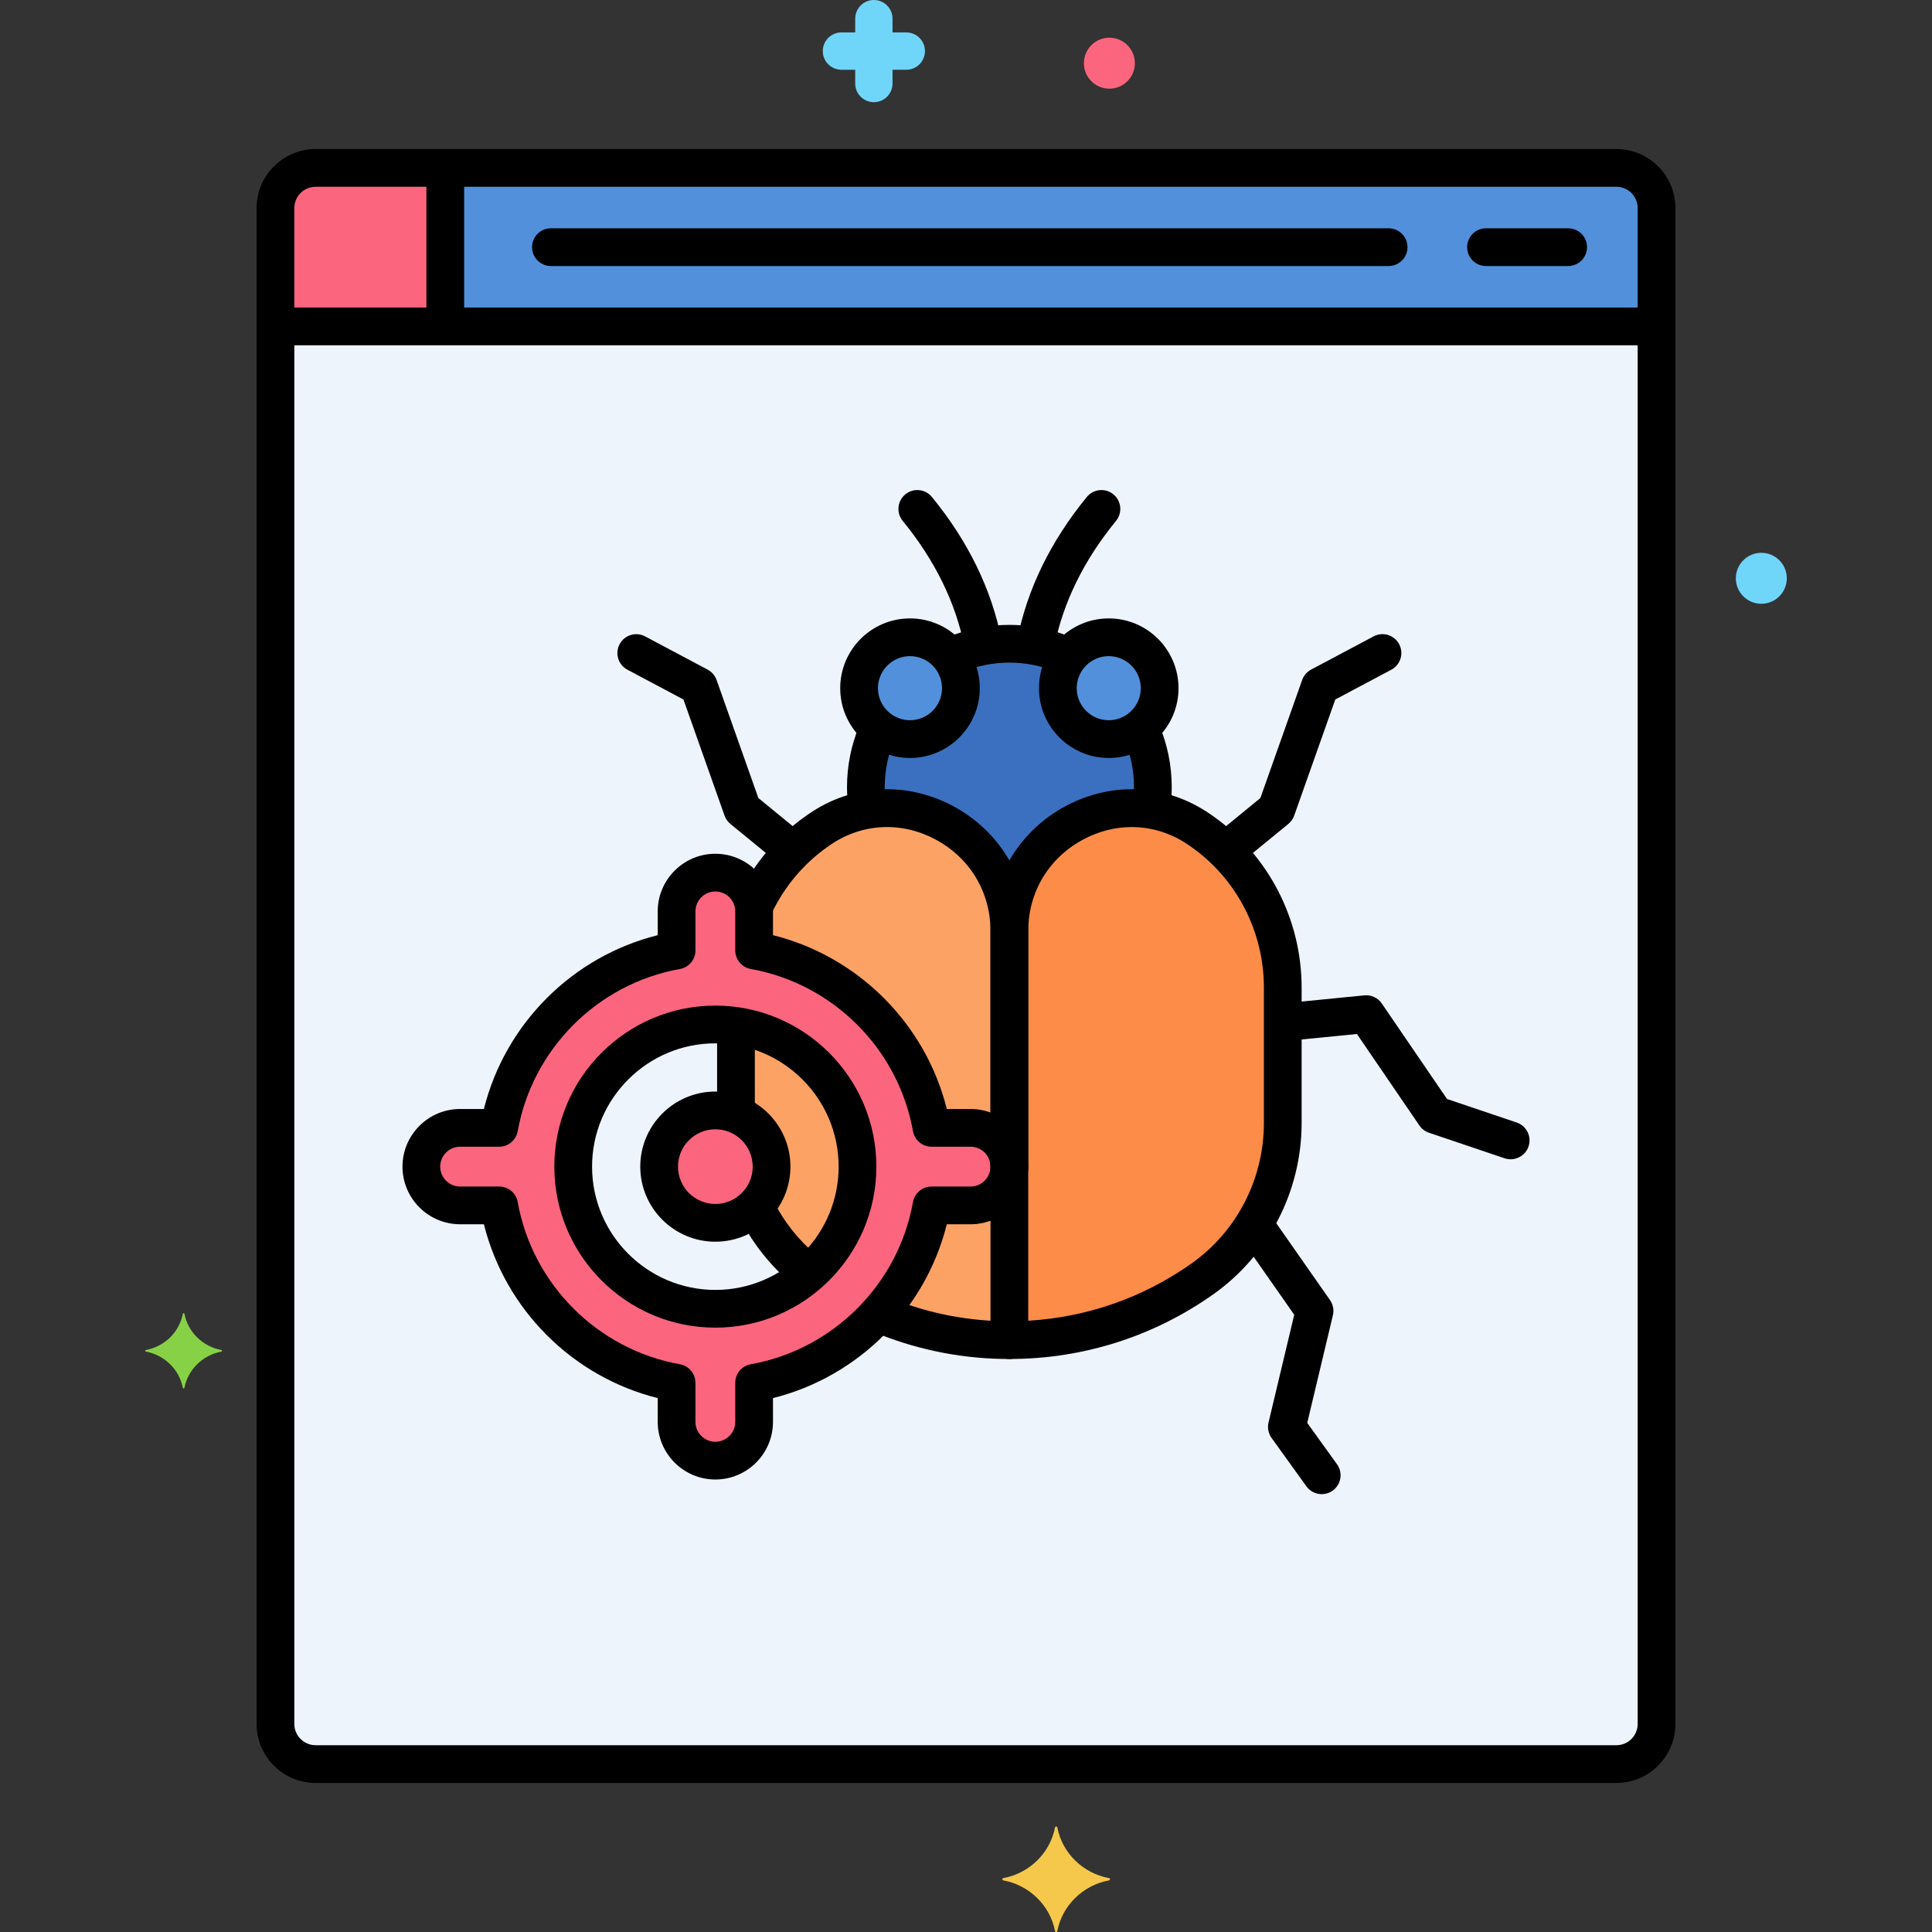 <svg enable-background="new 0 0 256 256" height="512" viewBox="0 0 256 256" width="512" xmlns="http://www.w3.org/2000/svg"><rect x="0" y="0" width="256" height="256" fill="#333333" stroke="none"/><g id="Layer_8"><g><g><g><path d="m214.18 22.25h-172.36c-2.938 0-5.32 2.382-5.32 5.32v15.68h183v-15.68c0-2.938-2.382-5.32-5.32-5.32z" fill="#5290db"/></g></g><g><g><path d="m36.5 43.25v185.18c0 2.938 2.382 5.32 5.32 5.32h172.36c2.938 0 5.32-2.382 5.32-5.32v-185.18z" fill="#edf4fc"/></g></g><g><g><path d="m59 22.25h-17.18c-2.938 0-5.32 2.382-5.32 5.32v15.68h22.5z" fill="#fc657e"/></g></g><g><g><path d="m159.319 110.197c-.132-.093-.265-.186-.398-.278-10.643-7.349-25.175.513-25.175 13.447v54.209c9.525 0 18.345-3.002 25.573-8.11 6.704-4.738 10.655-12.469 10.655-20.679v-17.909c0-8.21-3.95-15.941-10.655-20.68z" fill="#fc8c48"/></g></g><g><g><g><circle cx="146.914" cy="91.188" fill="#5290db" r="6.746"/></g></g></g><g><g><g><circle cx="120.578" cy="91.188" fill="#5290db" r="6.746"/></g></g></g><g><g><path d="m146.914 97.934c-3.726 0-6.746-3.02-6.746-6.746 0-1.574.543-3.019 1.447-4.166-2.401-1.098-5.057-1.732-7.869-1.732s-5.469.634-7.869 1.732c.904 1.148 1.447 2.592 1.447 4.166 0 3.726-3.02 6.746-6.746 6.746-1.566 0-3.004-.539-4.149-1.434-1.081 2.382-1.698 5.018-1.698 7.805 0 1.023.104 2.019.259 2.998 9.247-1.525 18.725 5.587 18.754 16.016h.002.002c.029-10.429 9.507-17.542 18.754-16.016.156-.979.259-1.976.259-2.998 0-2.787-.617-5.423-1.698-7.805-1.145.895-2.582 1.434-4.149 1.434z" fill="#3a70bf"/></g></g><g><g><path d="m128.609 159.721h-5.173c-.975 5.452-3.485 10.37-7.047 14.321 5.332 2.27 11.195 3.533 17.357 3.533v-22.991c0 2.837-2.299 5.137-5.137 5.137z" fill="#fca265"/></g></g><g><g><path d="m97.519 135.968v11.69c2.762 1.09 4.718 3.777 4.718 6.926 0 2.056-.833 3.918-2.181 5.266 1.654 3.428 4.073 6.477 7.135 8.875 3.934-3.455 6.433-8.506 6.433-14.141.001-9.457-7.012-17.286-16.105-18.616z" fill="#fca265"/></g></g><g><g><path d="m108.571 109.919c-.133.092-.266.185-.398.278-3.653 2.582-6.48 6.056-8.304 10.007.02.186.056.367.056.559v5.172c4.809.86 9.198 2.92 12.881 5.835 1.461 1.156 2.821 2.434 4.036 3.845.951 1.104 1.82 2.28 2.599 3.518 1.168 1.857 2.132 3.856 2.861 5.963.486 1.405.867 2.858 1.134 4.351h5.173c1.773 0 3.337.899 4.26 2.265.369.547.636 1.168.773 1.837.068.334.104.681.104 1.035v-31.218c0-12.934-14.531-20.795-25.175-13.447z" fill="#fca265"/></g></g><g><g><path d="m128.609 149.447h-5.173c-2.136-11.94-11.571-21.375-23.511-23.511v-5.172c0-2.837-2.3-5.137-5.137-5.137s-5.137 2.3-5.137 5.137v5.172c-11.94 2.136-21.375 11.571-23.511 23.511h-5.173c-2.838 0-5.137 2.3-5.137 5.137s2.3 5.137 5.137 5.137h5.173c2.136 11.94 11.571 21.375 23.511 23.511v5.172c0 2.837 2.3 5.137 5.137 5.137s5.137-2.3 5.137-5.137v-5.172c11.94-2.136 21.375-11.571 23.511-23.511h5.173c2.838 0 5.137-2.3 5.137-5.137s-2.299-5.137-5.137-5.137zm-33.821 23.974c-10.386 0-18.836-8.45-18.836-18.837 0-10.386 8.45-18.837 18.836-18.837s18.836 8.45 18.836 18.837c.001 10.387-8.45 18.837-18.836 18.837z" fill="#fc657e"/></g></g><g><g><circle cx="94.788" cy="154.584" fill="#fc657e" r="7.449"/></g></g><g><g><path d="m29.332 178.883c-2.473-.46-4.421-2.37-4.891-4.792-.024-.122-.193-.122-.217 0-.47 2.422-2.419 4.331-4.892 4.792-.124.023-.124.189 0 .213 2.473.461 4.421 2.37 4.892 4.792.024.122.193.122.217 0 .47-2.422 2.419-4.331 4.891-4.792.124-.023.124-.19 0-.213z" fill="#87d147"/></g></g><g><g><circle cx="233.384" cy="76.627" fill="#70d6f9" r="3.377"/></g></g><g><g><path d="m146.952 249.159c-3.464.645-6.194 3.319-6.852 6.713-.033.17-.271.17-.304 0-.659-3.393-3.388-6.068-6.852-6.713-.174-.032-.174-.265 0-.298 3.464-.645 6.194-3.32 6.852-6.713.033-.17.271-.17.304 0 .658 3.393 3.388 6.068 6.852 6.713.174.033.174.266 0 .298z" fill="#f5c84c"/></g></g><g><g><path d="m120.089 9.242h-1.824v1.824c0 1.366-1.107 2.473-2.473 2.473s-2.473-1.107-2.473-2.473v-1.824h-1.824c-1.366 0-2.473-1.107-2.473-2.473s1.107-2.473 2.473-2.473h1.824v-1.823c0-1.366 1.107-2.473 2.473-2.473s2.473 1.107 2.473 2.473v1.824h1.824c1.366 0 2.473 1.107 2.473 2.473s-1.108 2.472-2.473 2.472z" fill="#70d6f9"/></g></g><g><g><circle cx="147" cy="8.373" fill="#fc657e" r="3.377"/></g></g><g><g><path d="m219.5 45.75h-183c-1.381 0-2.5-1.119-2.5-2.5v-15.68c0-4.312 3.508-7.82 7.82-7.82h172.361c4.312 0 7.819 3.508 7.819 7.82v15.68c0 1.381-1.119 2.5-2.5 2.5zm-180.5-5h178v-13.18c0-1.555-1.265-2.82-2.819-2.82h-172.361c-1.555 0-2.82 1.265-2.82 2.82z"/></g></g><g><g><path d="m184 35.25h-111c-1.381 0-2.5-1.119-2.5-2.5s1.119-2.5 2.5-2.5h111c1.381 0 2.5 1.119 2.5 2.5s-1.119 2.5-2.5 2.5z"/></g></g><g><g><path d="m207.788 35.25h-10.885c-1.381 0-2.5-1.119-2.5-2.5s1.119-2.5 2.5-2.5h10.885c1.381 0 2.5 1.119 2.5 2.5s-1.119 2.5-2.5 2.5z"/></g></g><g><g><path d="m214.181 236.25h-172.361c-4.312 0-7.82-3.508-7.82-7.82v-185.18c0-1.381 1.119-2.5 2.5-2.5s2.5 1.119 2.5 2.5v185.18c0 1.555 1.265 2.82 2.82 2.82h172.361c1.555 0 2.819-1.265 2.819-2.82v-185.18c0-1.381 1.119-2.5 2.5-2.5s2.5 1.119 2.5 2.5v185.18c0 4.312-3.508 7.82-7.819 7.82z"/></g></g><g><g><path d="m130.257 87.791c-1.171 0-2.216-.827-2.45-2.02-1.153-5.877-3.91-11.515-8.194-16.754-.874-1.069-.716-2.644.353-3.518 1.068-.873 2.643-.716 3.518.353 4.812 5.884 7.917 12.263 9.229 18.958.266 1.355-.617 2.668-1.972 2.934-.163.031-.324.047-.484.047z"/></g></g><g><g><path d="m137.234 87.791c-.16 0-.321-.015-.484-.047-1.354-.266-2.237-1.579-1.972-2.934 1.313-6.696 4.419-13.075 9.231-18.959.875-1.069 2.451-1.225 3.519-.352 1.068.874 1.227 2.449.353 3.518-4.286 5.239-7.044 10.877-8.196 16.755-.234 1.191-1.28 2.019-2.451 2.019z"/></g></g><g><g><path d="m163.187 114.604c-.724 0-1.441-.313-1.936-.917-.874-1.068-.718-2.644.351-3.518l5.403-4.423 5.538-15.645c.208-.59.631-1.08 1.183-1.374l8.286-4.405c1.217-.648 2.731-.186 3.381 1.034.648 1.219.186 2.732-1.033 3.381l-7.428 3.949-5.446 15.386c-.152.431-.42.811-.772 1.101l-5.943 4.865c-.466.381-1.027.566-1.584.566z"/></g></g><g><g><path d="m200.17 153.612c-.265 0-.534-.042-.8-.132l-10.026-3.386c-.515-.174-.958-.51-1.265-.959l-8.278-12.123-8.359.827c-1.383.137-2.599-.868-2.734-2.242-.136-1.374.868-2.598 2.242-2.734l9.834-.973c.909-.093 1.795.324 2.311 1.078l8.643 12.655 9.233 3.118c1.309.442 2.011 1.86 1.568 3.168-.352 1.045-1.326 1.703-2.369 1.703z"/></g></g><g><g><path d="m175.134 197.983c-.776 0-1.542-.361-2.03-1.039l-4.614-6.408c-.425-.589-.572-1.334-.403-2.041l3.405-14.283-6.746-9.649c-.791-1.132-.516-2.69.616-3.481 1.131-.791 2.689-.516 3.481.616l7.39 10.569c.409.585.549 1.318.383 2.013l-3.4 14.262 3.945 5.479c.808 1.121.553 2.683-.567 3.49-.444.319-.954.472-1.46.472z"/></g></g><g><g><path d="m104.305 114.604c-.557 0-1.118-.185-1.582-.565l-5.942-4.865c-.354-.29-.621-.67-.773-1.1l-5.446-15.386-7.427-3.949c-1.219-.648-1.682-2.162-1.034-3.381s2.163-1.682 3.381-1.034l8.286 4.405c.553.293.975.784 1.184 1.373l5.538 15.645 5.402 4.423c1.068.875 1.226 2.45.351 3.518-.496.604-1.214.916-1.938.916z"/></g></g><g><g><path d="m59 45.156c-1.381 0-2.5-1.119-2.5-2.5v-19.875c0-1.381 1.119-2.5 2.5-2.5s2.5 1.119 2.5 2.5v19.875c0 1.381-1.119 2.5-2.5 2.5z"/></g></g><g><g><path d="m133.746 180.075c-1.381 0-2.5-1.119-2.5-2.5v-54.209c0-6.989 3.859-13.356 10.071-16.616 6.196-3.251 13.307-2.836 19.024 1.112l.42.293c7.334 5.182 11.712 13.676 11.712 22.721v17.909c0 9.045-4.378 17.539-11.712 22.721-7.931 5.606-17.273 8.569-27.015 8.569zm16.21-70.485c-2.137 0-4.292.526-6.315 1.588-4.63 2.43-7.395 6.986-7.395 12.188v51.636c7.796-.458 15.229-3.054 21.631-7.579 6.009-4.247 9.597-11.214 9.597-18.638v-17.909c0-7.423-3.588-14.391-9.597-18.638-.001 0-.001 0-.001 0l-.369-.257c-2.301-1.589-4.912-2.391-7.551-2.391z"/></g></g><g><g><g><path d="m146.914 100.434c-5.098 0-9.245-4.148-9.245-9.246s4.147-9.246 9.245-9.246c5.099 0 9.246 4.147 9.246 9.246s-4.147 9.246-9.246 9.246zm0-13.492c-2.341 0-4.245 1.905-4.245 4.246s1.904 4.246 4.245 4.246 4.246-1.905 4.246-4.246-1.905-4.246-4.246-4.246z"/></g></g></g><g><g><g><path d="m120.578 100.434c-5.098 0-9.246-4.148-9.246-9.246s4.147-9.246 9.246-9.246 9.246 4.147 9.246 9.246-4.148 9.246-9.246 9.246zm0-13.492c-2.341 0-4.246 1.905-4.246 4.246s1.905 4.246 4.246 4.246 4.246-1.905 4.246-4.246-1.905-4.246-4.246-4.246z"/></g></g></g><g><g><path d="m114.926 109.393c-1.225 0-2.295-.901-2.472-2.149-.149-1.051-.222-2.012-.222-2.938 0-2.749.527-5.445 1.566-8.012.519-1.28 1.977-1.897 3.255-1.379 1.28.518 1.897 1.976 1.379 3.255-.797 1.969-1.201 4.033-1.201 6.136 0 .689.056 1.42.172 2.236.194 1.367-.757 2.632-2.124 2.826-.118.016-.237.025-.353.025z"/></g></g><g><g><path d="m140.933 89.226c-.317 0-.641-.061-.952-.189-4.01-1.653-8.452-1.655-12.466 0-1.277.526-2.738-.083-3.264-1.359s.083-2.738 1.359-3.264c5.229-2.155 11.051-2.154 16.278.001 1.276.526 1.885 1.988 1.358 3.264-.399.965-1.331 1.547-2.313 1.547z"/></g></g><g><g><path d="m152.556 109.468c-.12 0-.241-.009-.363-.027-1.366-.199-2.313-1.468-2.113-2.834.122-.84.182-1.593.182-2.303 0-2.19-.438-4.334-1.3-6.373-.538-1.272.058-2.739 1.329-3.277 1.267-.538 2.738.056 3.276 1.329 1.124 2.659 1.694 5.458 1.694 8.321 0 .954-.076 1.942-.234 3.023-.181 1.245-1.25 2.141-2.471 2.141z"/></g></g><g><g><path d="m133.746 180.075c-5.942 0-11.743-1.104-17.24-3.283-1.284-.509-1.912-1.961-1.403-3.245s1.963-1.91 3.245-1.403c4.909 1.945 10.089 2.931 15.398 2.931 1.381 0 2.5 1.119 2.5 2.5s-1.119 2.5-2.5 2.5z"/></g></g><g><g><path d="m106.506 170.669c-.568 0-1.14-.193-1.608-.587-2.774-2.336-5.035-5.161-6.717-8.397-.637-1.225-.161-2.734 1.064-3.371 1.224-.638 2.734-.161 3.371 1.064 1.379 2.652 3.23 4.966 5.501 6.878 1.057.889 1.192 2.466.303 3.522-.495.589-1.202.891-1.914.891z"/></g></g><g><g><path d="m97.519 149.438c-1.381 0-2.5-1.119-2.5-2.5v-10.249c0-1.381 1.119-2.5 2.5-2.5s2.5 1.119 2.5 2.5v10.249c0 1.38-1.12 2.5-2.5 2.5z"/></g></g><g><g><path d="m133.746 157.084c-1.381 0-2.5-1.119-2.5-2.5v-31.218c0-5.202-2.764-9.758-7.394-12.188-4.52-2.373-9.701-2.073-13.86.798l-.378.264c-3.094 2.187-5.615 5.167-7.288 8.617-.602 1.242-2.096 1.762-3.34 1.159-1.242-.603-1.761-2.098-1.159-3.34 2.041-4.208 5.119-7.846 8.904-10.521l.423-.295c5.715-3.946 12.827-4.361 19.022-1.109 6.212 3.26 10.07 9.626 10.07 16.615v31.218c0 1.381-1.119 2.5-2.5 2.5z"/></g></g><g><g><path d="m94.788 196.042c-4.211 0-7.637-3.426-7.637-7.638v-3.151c-11.292-2.816-20.215-11.739-23.031-23.032h-3.152c-4.211 0-7.637-3.426-7.637-7.637s3.426-7.637 7.637-7.637h3.152c2.816-11.293 11.738-20.216 23.031-23.032v-3.151c0-4.211 3.426-7.637 7.637-7.637s7.637 3.426 7.637 7.637v3.151c11.292 2.816 20.215 11.739 23.031 23.032h3.152c4.211 0 7.637 3.426 7.637 7.637s-3.426 7.637-7.637 7.637h-3.152c-2.816 11.293-11.739 20.216-23.031 23.032v3.151c0 4.212-3.426 7.638-7.637 7.638zm-33.821-44.095c-1.454 0-2.637 1.183-2.637 2.637s1.183 2.637 2.637 2.637h5.173c1.211 0 2.248.868 2.461 2.06 1.95 10.903 10.586 19.54 21.49 21.49 1.192.213 2.06 1.25 2.06 2.461v5.172c0 1.455 1.183 2.638 2.637 2.638s2.637-1.183 2.637-2.638v-5.172c0-1.211.868-2.248 2.06-2.461 10.903-1.95 19.54-10.586 21.49-21.49.213-1.192 1.25-2.06 2.461-2.06h5.173c1.455 0 2.637-1.183 2.637-2.637s-1.183-2.637-2.637-2.637h-5.173c-1.211 0-2.248-.868-2.461-2.06-1.95-10.904-10.586-19.54-21.49-21.491-1.192-.213-2.06-1.25-2.06-2.461v-5.172c0-1.454-1.183-2.637-2.637-2.637s-2.637 1.183-2.637 2.637v5.172c0 1.211-.868 2.248-2.06 2.461-10.904 1.951-19.54 10.587-21.49 21.491-.213 1.192-1.25 2.06-2.461 2.06zm33.821 23.974c-11.765 0-21.336-9.572-21.336-21.337s9.571-21.337 21.336-21.337 21.336 9.572 21.336 21.337-9.571 21.337-21.336 21.337zm0-37.674c-9.008 0-16.336 7.329-16.336 16.337s7.329 16.337 16.336 16.337 16.336-7.329 16.336-16.337-7.328-16.337-16.336-16.337z"/></g></g><g><g><path d="m94.788 164.533c-5.486 0-9.949-4.463-9.949-9.949s4.463-9.949 9.949-9.949 9.949 4.463 9.949 9.949-4.463 9.949-9.949 9.949zm0-14.898c-2.729 0-4.949 2.22-4.949 4.949s2.22 4.949 4.949 4.949 4.949-2.22 4.949-4.949-2.22-4.949-4.949-4.949z"/></g></g></g></g></svg>